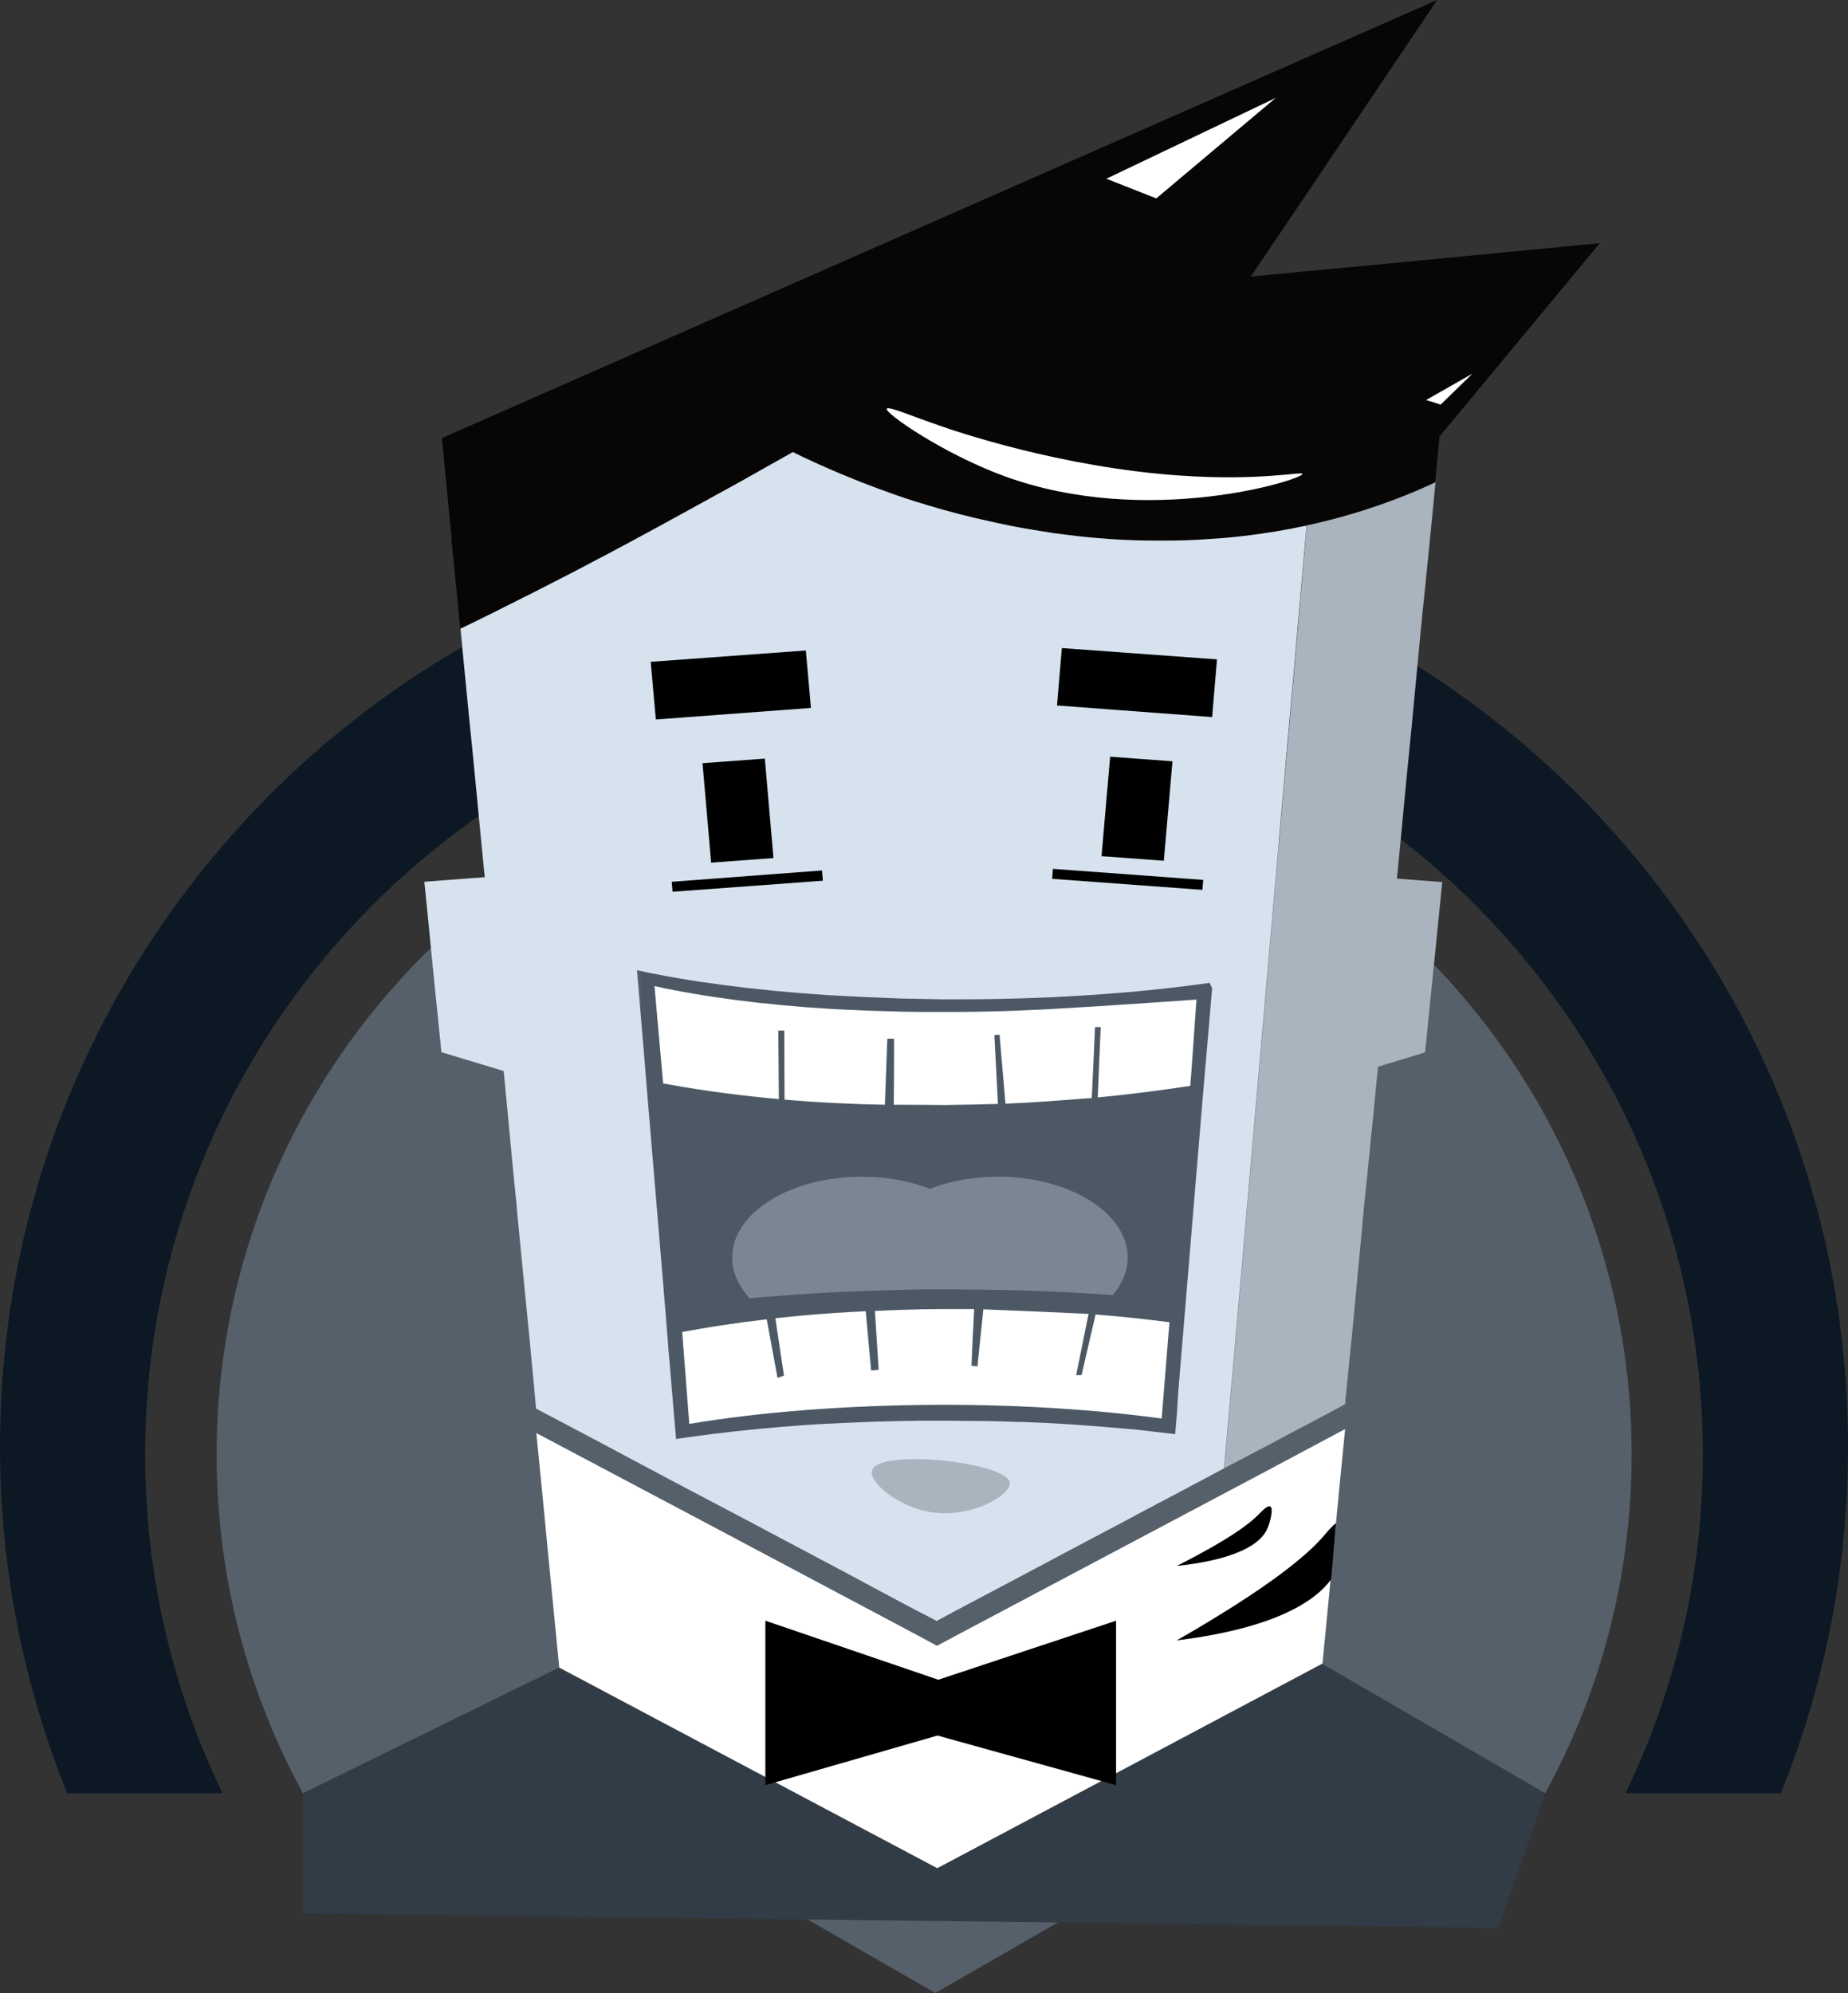<svg width="523" height="564" viewBox="0 0 523 564" fill="none" xmlns="http://www.w3.org/2000/svg">
<rect x="0" y="0" width="523" height="564" fill="#333333" stroke="none"/>
<path d="M261.5 211.624C150.945 211.624 61.309 301.187 61.309 411.652C61.309 446.363 70.166 479.015 85.742 507.47H167.513L167.589 508.157L264.707 564L266.31 563.085L363.046 507.394H437.335C452.91 478.938 461.767 446.287 461.767 411.576C461.767 301.187 372.132 211.624 261.5 211.624Z" fill="#55606A"/>
<path d="M85.742 507.47L158.198 471.92L374.193 470.852L437.335 507.47L424.126 545.538L85.742 541.495V507.47Z" fill="#313C46"/>
<path d="M261.5 148.152C117.045 148.152 0 265.178 0 409.44C0 444.075 6.795 477.184 19.011 507.47H62.989C48.941 478.481 41.077 445.982 41.077 411.652C41.077 290.048 139.798 191.408 261.5 191.408C383.202 191.408 481.924 290.048 481.924 411.652C481.924 445.982 474.059 478.481 460.011 507.47H503.989C516.281 477.184 523 444.075 523 409.44C523 265.102 405.955 148.152 261.5 148.152Z" fill="#0C1925"/>
<path d="M338.461 411.194H259.897H181.332V270.442H346.478C343.806 317.36 341.133 364.277 338.461 411.194Z" fill="#4C5965"/>
<path d="M452.758 68.812L407.406 123.511L407.176 125.952L407.024 127.63L406.642 131.521L406.184 136.556C394.731 141.973 382.515 146.016 369.765 148.762C368.467 149.067 367.169 149.296 365.871 149.525C364.649 149.754 363.351 149.983 362.13 150.212C355.411 151.356 348.616 152.195 341.668 152.577C339.835 152.729 337.927 152.806 336.018 152.882C330.979 153.034 325.94 153.034 320.824 152.882C318.763 152.806 316.625 152.729 314.564 152.577C310.135 152.272 305.783 151.89 301.355 151.28C299.217 151.051 297.079 150.746 294.941 150.364C290.589 149.678 286.161 148.915 281.809 147.923C279.748 147.465 277.763 147.008 275.701 146.55C269.975 145.177 264.172 143.575 258.446 141.744C256.766 141.21 255.087 140.676 253.407 140.065C246.688 137.701 239.969 135.107 233.327 132.131C232.334 131.674 231.342 131.292 230.425 130.835C228.364 129.919 226.302 128.927 224.317 127.936C219.584 130.606 215.003 133.2 210.498 135.717C209.887 136.098 209.2 136.404 208.589 136.785C202.558 140.142 196.679 143.346 191.105 146.397C190.341 146.779 189.578 147.237 188.891 147.618C182.859 150.898 177.133 154.026 171.636 156.925C170.872 157.307 170.185 157.688 169.421 158.07C163.008 161.502 156.9 164.63 151.174 167.529C150.563 167.834 150.028 168.14 149.494 168.368C142.546 171.878 136.133 175.082 130.254 177.904L127.887 153.874L127.811 153.416V152.195L127.581 149.907L126.589 139.837L125.062 123.969L128.65 122.367L133.919 120.078L406.718 0L371.597 52.181L362.741 65.303L353.96 78.272L373.811 76.365L388.623 74.992L452.758 68.812Z" fill="#070604"/>
<path d="M349.15 414.093L346.478 415.467L346.86 411.194C347.623 412.186 348.387 413.102 349.15 414.093Z" fill="#A9B4BE"/>
<path d="M238.671 417.755C248.749 421.036 258.751 424.316 268.83 427.596C280.206 421.875 285.55 417.984 284.787 415.772C283.642 412.339 268.295 413.025 238.671 417.755Z" fill="#F78F1E"/>
<path d="M380.683 404.405L378.851 423.095C378.851 423.172 378.851 423.172 378.851 423.248L378.087 431.029L376.331 449.415L376.255 450.33L374.27 470.776L266.997 527.763L265.241 528.678L158.274 471.92L155.984 448.576L153.083 418.594L151.785 405.549L200.191 431.182L259.362 462.613L265.165 465.741L266.921 464.825L270.891 462.689L357.091 416.992L380.683 404.405Z" fill="white"/>
<path d="M365.871 149.525C364.649 149.754 363.351 149.983 362.13 150.212C355.411 151.356 348.616 152.195 341.668 152.577C339.835 152.729 337.927 152.806 336.094 152.882C331.055 153.034 326.016 153.034 320.901 152.882C318.839 152.806 316.701 152.729 314.64 152.577C310.212 152.272 305.86 151.89 301.431 151.28C299.293 151.051 297.156 150.746 295.018 150.364C290.666 149.678 286.238 148.915 281.886 147.923C279.824 147.465 277.839 147.008 275.778 146.55C270.051 145.177 264.249 143.575 258.522 141.744C256.843 141.21 255.163 140.676 253.483 140.065C246.764 137.701 240.046 135.107 233.403 132.131C232.411 131.674 231.418 131.292 230.502 130.835C228.44 129.919 226.379 128.927 224.394 127.936C219.66 130.606 215.079 133.2 210.574 135.717C209.964 136.098 209.276 136.404 208.666 136.785C202.558 140.142 196.755 143.346 191.181 146.397C190.418 146.779 189.731 147.237 188.967 147.618C182.935 150.898 177.209 154.026 171.712 156.925C170.948 157.307 170.261 157.688 169.498 158.07C163.084 161.502 156.976 164.63 151.25 167.529C150.639 167.834 150.105 168.14 149.57 168.368C142.622 171.878 136.285 175.082 130.33 177.904L130.483 179.583L130.635 181.032L130.865 183.626L133.002 205.521L133.537 210.632L135.14 227.187L135.827 234.358L136.973 246.106L137.202 248.242L124.909 249.158L120.099 249.539L121.244 260.983L121.855 267.238L123 278.834L123.688 285.624L124.757 295.999L124.909 297.754L142.546 303.094L142.622 303.857L144.073 319.038L144.608 324.836L145.524 334.296L146.211 341.085L146.287 342.306L147.051 350.24L147.891 358.861L148.731 367.329L149.876 379.001L151.25 393.572L151.708 398.607L154.686 400.209L159.649 402.803L172.17 409.44L174.461 410.66L177.591 412.339L189.044 418.442L194.693 421.417L200.038 424.24L205.993 427.367L211.643 430.343L223.401 436.598L228.746 439.421L241.954 446.44L246.612 448.957L259.21 455.671L262.34 457.273L265.088 458.722L266.081 458.188L266.768 457.807L270.738 455.671L287.917 446.592L300.668 439.802L317.388 430.953L324.26 427.291L326.398 426.147L333.346 422.485L346.402 415.543L346.783 411.271L348.158 395.632L348.692 389.834L363.351 221.694L363.58 219.024L366.253 189.043L367.398 175.768L369.765 148.762C368.467 148.991 367.169 149.22 365.871 149.525ZM333.117 399.599L332.582 405.854C329.375 405.473 326.092 405.091 322.733 404.71C321.359 404.557 320.061 404.405 318.686 404.328C314.334 403.947 309.906 403.566 305.325 403.26C304.714 403.184 304.027 403.184 303.34 403.108C298.912 402.803 294.483 402.574 289.826 402.421C289.521 402.421 289.215 402.421 288.91 402.421C284.481 402.269 279.977 402.116 275.396 402.116C275.243 402.116 275.014 402.116 274.785 402.116C272.265 402.116 269.669 402.04 267.074 402.04H266.768C264.936 402.04 263.103 402.04 261.271 402.04C260.966 402.04 260.66 402.04 260.431 402.04C255.926 402.116 251.422 402.192 246.993 402.345C246.383 402.345 245.772 402.421 245.161 402.421C240.656 402.574 236.228 402.803 231.876 403.032C230.578 403.108 229.28 403.184 228.059 403.26C223.63 403.566 219.355 403.947 215.155 404.328C212.636 404.557 210.116 404.862 207.673 405.091C203.474 405.549 199.427 406.083 195.533 406.617C194.083 406.846 192.708 406.999 191.334 407.227L190.647 399.293L189.502 385.561L189.12 381.366L189.044 379.992L187.822 364.964L182.706 303.857L182.63 302.712L180.263 274.562C194.846 277.766 213.17 280.207 233.785 281.58C234.243 281.58 234.701 281.657 235.235 281.657C241.649 282.038 248.368 282.343 255.163 282.572C258.98 282.648 262.874 282.725 266.845 282.801C268.295 282.801 269.746 282.801 271.12 282.801C279.061 282.801 286.772 282.648 294.254 282.343C295.552 282.267 296.927 282.267 298.225 282.191C299.064 282.114 299.904 282.114 300.82 282.038C315.938 281.275 329.91 279.902 342.355 278.147C342.584 278.681 342.813 279.215 343.042 279.673L341.439 298.44L340.904 304.543L339.835 317.131L333.422 394.335L333.117 399.599Z" fill="#D6E3EF"/>
<path d="M408.169 249.616L408.093 250.455L407.1 260.296L406.489 266.475L405.42 276.851L403.893 292.032L403.512 295.77L403.283 297.83L389.998 301.873L389.463 307.061V307.213L388.242 319.801L388.165 320.259L387.707 325.065L386.944 332.77L386.791 334.067L386.027 341.467L385.569 346.349L385.34 349.096L384.195 360.997L383.737 366.108L382.668 377.322L381.752 386.324L381.523 388.842L380.759 396.242L380.683 397.386L372.132 401.963L365.031 405.702L357.014 409.974L356.404 410.279L349.15 414.093C348.387 413.102 347.623 412.186 346.86 411.194L348.234 395.555L348.768 389.757L363.428 221.618L363.657 218.948L366.329 188.966L367.474 175.692L369.841 148.686C382.592 145.94 394.808 141.82 406.26 136.48L404.962 149.907L402.977 169.665L402.595 173.175L401.221 187.517L400.305 197.205L399.541 205.368L398.167 219.176L396.411 237.638L395.342 248.624L396.182 248.7L408.169 249.616Z" fill="#A9B4BE"/>
<path d="M310.059 371.982C308.761 377.704 307.387 383.425 306.089 389.147C305.554 389.147 305.096 389.147 304.562 389.147C305.707 383.349 306.928 377.627 308.074 371.83C307.768 371.83 306.928 371.753 306.623 371.753C297.156 371.296 287.688 370.914 278.297 370.533L276.617 386.706C276.083 386.629 275.472 386.553 274.938 386.477C275.167 381.137 275.396 375.797 275.701 370.456C274.403 370.456 272.723 370.456 270.738 370.456C269.669 370.456 268.372 370.456 266.615 370.456C263.027 370.456 259.439 370.533 255.01 370.685C253.178 370.761 250.582 370.838 247.604 370.99L248.673 387.621C247.986 387.698 247.223 387.774 246.535 387.85L245.008 371.067C238.9 371.372 232.64 371.753 226.226 372.364C223.936 372.592 221.721 372.821 219.431 373.05C220.271 378.467 221.034 383.883 221.874 389.3C221.263 389.528 220.653 389.681 220.042 389.91L216.988 373.355C208.36 374.347 200.42 375.568 193.09 376.941L193.319 380.221L195.075 402.955C215.003 399.599 239.74 397.615 266.539 397.539H266.845C289.521 397.539 310.746 398.988 328.765 401.429L330.673 377.704L330.979 374.194C327.696 373.737 324.26 373.355 320.748 372.974C317.159 372.592 313.571 372.287 310.059 371.982Z" fill="white"/>
<path d="M319.145 355.885C319.145 359.7 317.618 363.285 314.945 366.489C303.035 365.65 290.513 365.116 277.534 364.964C274.709 364.964 271.884 364.887 269.059 364.887C267.303 364.887 265.547 364.887 263.867 364.887C258.828 364.887 253.865 365.04 248.979 365.192C236.152 365.574 223.783 366.337 212.178 367.405C209.047 364.048 207.215 360.081 207.215 355.885C207.215 343.221 223.63 332.999 243.863 332.999C250.964 332.999 257.53 334.219 263.18 336.432C268.753 334.219 275.396 332.999 282.496 332.999C302.729 332.999 319.145 343.298 319.145 355.885Z" fill="#7A8793"/>
<path d="M298.912 285.471C296.85 285.624 294.789 285.7 292.727 285.776C285.627 286.158 278.373 286.31 270.891 286.387C269.517 286.387 268.142 286.387 266.845 286.387C263.103 286.387 259.515 286.387 255.85 286.31C249.437 286.158 243.176 285.929 237.068 285.624C236.61 285.624 236.152 285.547 235.694 285.547C216.301 284.403 199.045 282.114 185.226 279.063L187.669 306.603C188.127 306.679 188.509 306.756 188.967 306.832C199.809 308.815 210.269 310.112 220.424 311.028C220.347 304.543 220.347 298.135 220.271 291.65C220.805 291.65 221.416 291.65 221.951 291.65L222.027 311.18C231.8 312.019 241.191 312.477 250.429 312.63C250.658 306.374 250.887 300.195 251.116 293.939C251.727 293.939 252.338 293.939 253.025 293.939C253.025 300.195 253.025 306.374 252.949 312.63C260.966 312.63 266.768 312.706 266.997 312.706C267.226 312.706 267.379 312.706 267.379 312.706C267.455 312.706 267.532 312.706 267.532 312.706C272.647 312.63 277.61 312.553 282.42 312.401L281.427 292.947C281.886 292.871 282.344 292.871 282.878 292.795C283.413 299.279 284.023 305.84 284.558 312.325C288.604 312.172 292.727 311.943 296.927 311.638C301.049 311.333 305.02 311.028 308.99 310.723C309.295 304.009 309.601 297.372 309.906 290.659C310.441 290.659 310.975 290.659 311.509 290.659L310.67 310.57C320.137 309.655 328.841 308.51 336.858 307.29L337.316 301.263L338.614 282.877C325.558 283.793 312.273 284.708 298.912 285.471Z" fill="white"/>
<path d="M329.375 243.589L311.739 242.292L314.182 214.141L331.819 215.438L329.375 243.589Z" fill="black"/>
<path d="M344.416 186.601L343.042 202.927L299.141 199.647L300.515 183.397L344.416 186.601Z" fill="black"/>
<path d="M184.157 187.288L185.608 203.614L229.509 200.333L228.059 184.084L184.157 187.288Z" fill="black"/>
<path d="M340.294 251.828L297.766 248.7L297.995 245.877L340.523 249.005L340.294 251.828Z" fill="black"/>
<path d="M201.26 244.123L218.897 242.826L216.453 214.675L198.816 215.972L201.26 244.123Z" fill="black"/>
<path d="M190.341 252.362L232.869 249.234L232.64 246.335L190.112 249.539L190.341 252.362Z" fill="black"/>
<path d="M378.087 431.029L376.789 446.211L376.713 446.974C367.856 458.951 344.264 462.842 333.04 464.215C359.076 449.262 369.918 440.184 374.728 434.539C375.338 433.852 376.713 432.097 378.087 431.029Z" fill="black"/>
<path d="M333.04 443.159C347.623 435.759 353.655 431.258 356.327 428.436C356.862 427.901 358.694 425.918 359.458 426.299C360.526 426.757 359.381 430.877 358.847 432.174C355.869 440.108 340.065 442.396 333.04 443.159Z" fill="black"/>
<path d="M250.964 115.653C250.276 116.874 266.921 128.393 284.176 134.725C324.794 149.602 368.849 135.641 368.62 134.115C368.543 133.352 356.633 136.175 333.804 134.573C299.981 132.208 270.28 121.985 265.928 120.459C257.53 117.56 251.422 114.89 250.964 115.653Z" fill="white"/>
<path d="M361.061 27.693C349.761 37.152 338.537 46.688 327.238 56.148L313.113 50.579L361.061 27.693Z" fill="white"/>
<path d="M416.72 105.736C413.743 108.635 410.689 111.61 407.711 114.509C406.337 114.051 404.962 113.593 403.588 113.212L416.72 105.736Z" fill="white"/>
<path d="M246.841 415.924C249.284 409.974 285.016 413.788 285.779 419.586C286.238 423.248 273.258 430.8 260.813 427.367C253.101 425.308 245.543 419.052 246.841 415.924Z" fill="#A8B4BE"/>
<path d="M216.606 458.646L265.547 475.353L315.861 458.646V505.182L265.318 491.145L216.606 505.182V458.646Z" fill="black"/>
</svg>
